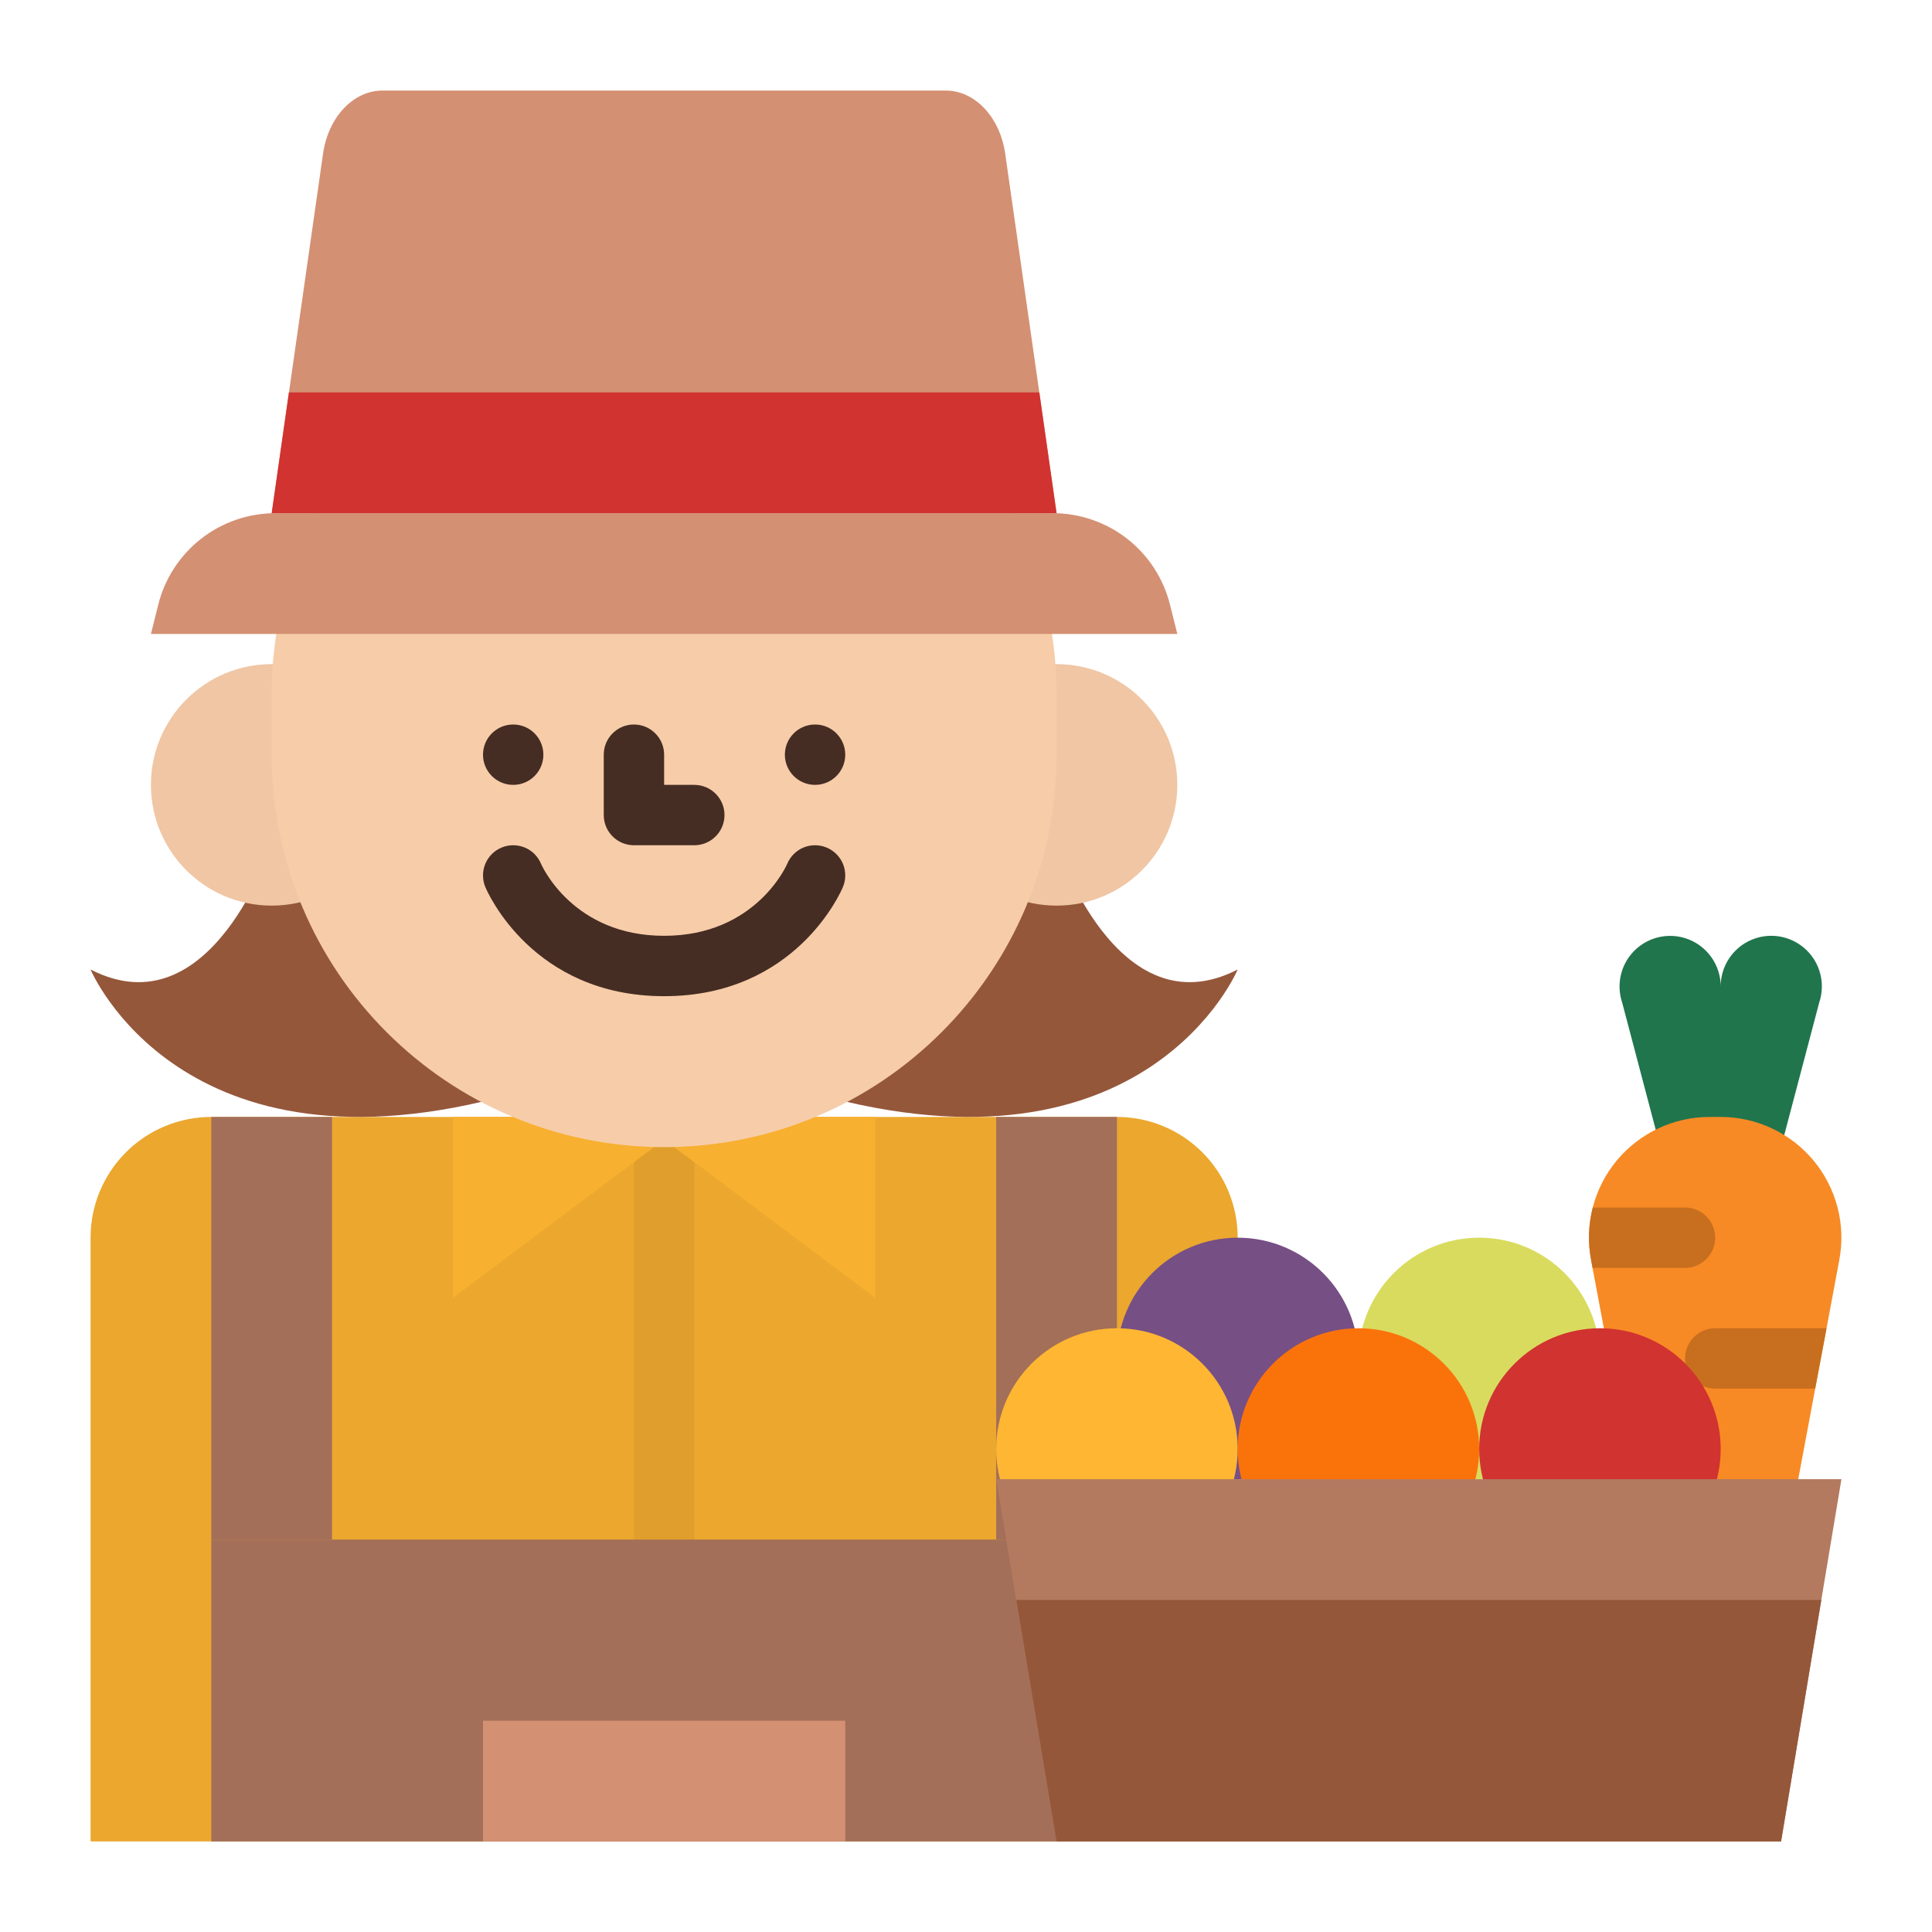<svg width="48" height="48" viewBox="0 0 48 48" fill="none" xmlns="http://www.w3.org/2000/svg">
<path d="M27.75 27.75H5.25C4.454 27.75 3.691 28.066 3.129 28.629C2.566 29.191 2.25 29.954 2.25 30.75V45.75H30.75V30.75C30.75 29.954 30.434 29.191 29.871 28.629C29.309 28.066 28.546 27.75 27.75 27.75Z" fill="#EBA72E"/>
<path d="M15.75 28.5H17.25V38.25H15.75V28.5Z" fill="#E09F2C"/>
<path d="M44.006 23.25C43.673 23.25 43.354 23.382 43.118 23.618C42.882 23.854 42.75 24.173 42.75 24.506C42.75 24.324 42.71 24.145 42.633 23.98C42.557 23.815 42.446 23.669 42.307 23.551C42.169 23.433 42.006 23.347 41.831 23.298C41.656 23.249 41.472 23.239 41.293 23.268C41.113 23.297 40.942 23.365 40.791 23.467C40.641 23.568 40.514 23.701 40.419 23.857C40.325 24.012 40.266 24.187 40.245 24.367C40.225 24.548 40.244 24.731 40.301 24.904L41.25 28.5H44.25L45.199 24.904C45.262 24.715 45.279 24.514 45.249 24.317C45.219 24.12 45.143 23.933 45.026 23.772C44.91 23.61 44.756 23.479 44.579 23.388C44.402 23.297 44.206 23.25 44.006 23.25Z" fill="#20754D"/>
<path d="M36.75 36.75C38.407 36.75 39.75 35.407 39.75 33.75C39.75 32.093 38.407 30.75 36.75 30.75C35.093 30.75 33.75 32.093 33.75 33.75C33.75 35.407 35.093 36.75 36.75 36.75Z" fill="#D9DB5E"/>
<path d="M45.697 31.303L45.38 33L45.098 34.5L44.344 38.527C44.279 38.87 44.096 39.181 43.827 39.404C43.558 39.628 43.219 39.75 42.869 39.75H42.359C42.009 39.75 41.67 39.628 41.401 39.404C41.132 39.181 40.949 38.87 40.884 38.527L39.566 31.5L39.53 31.303C39.448 30.87 39.462 30.424 39.573 29.996C39.683 29.569 39.886 29.172 40.168 28.832C40.45 28.493 40.803 28.22 41.203 28.033C41.602 27.846 42.038 27.749 42.479 27.75H42.749C43.19 27.75 43.625 27.847 44.024 28.035C44.423 28.222 44.776 28.495 45.058 28.834C45.339 29.174 45.542 29.571 45.653 29.997C45.764 30.424 45.779 30.87 45.697 31.303Z" fill="#F78A25"/>
<path d="M42.614 30.75C42.614 30.949 42.535 31.14 42.394 31.28C42.254 31.421 42.063 31.5 41.864 31.5H39.566L39.53 31.303C39.448 30.871 39.462 30.426 39.572 30H41.864C42.063 30 42.254 30.079 42.394 30.22C42.535 30.36 42.614 30.551 42.614 30.75Z" fill="#C76F1E"/>
<path d="M45.38 33L45.098 34.5H42.614C42.415 34.5 42.224 34.421 42.084 34.28C41.943 34.14 41.864 33.949 41.864 33.75C41.864 33.551 41.943 33.36 42.084 33.22C42.224 33.079 42.415 33 42.614 33H45.38Z" fill="#C76F1E"/>
<path d="M6.75 21C6.75 21 5.25 25.63 2.25 24.087C2.25 24.087 4.5 29.488 12.75 27.173V21H6.75Z" fill="#95573A"/>
<path d="M26.25 21C26.25 21 27.75 25.63 30.75 24.087C30.75 24.087 28.5 29.488 20.25 27.173V21H26.25Z" fill="#95573A"/>
<path d="M5.25 38.25H27.75V45.75H5.25V38.25Z" fill="#A36F58"/>
<path d="M24.75 27.75H27.75V38.25H24.75V27.75Z" fill="#A36F58"/>
<path d="M5.25 27.75H8.25V38.25H5.25V27.75Z" fill="#A36F58"/>
<path d="M17.25 27.75L11.25 32.25V27.75H17.25Z" fill="#F7B030"/>
<path d="M15.75 27.75L21.75 32.25V27.75H15.75Z" fill="#F7B030"/>
<path d="M6.75 22.5C8.407 22.5 9.75 21.157 9.75 19.5C9.75 17.843 8.407 16.5 6.75 16.5C5.093 16.5 3.75 17.843 3.75 19.5C3.75 21.157 5.093 22.5 6.75 22.5Z" fill="#F0C6A4"/>
<path d="M26.25 22.5C27.907 22.5 29.25 21.157 29.25 19.5C29.25 17.843 27.907 16.5 26.25 16.5C24.593 16.5 23.25 17.843 23.25 19.5C23.25 21.157 24.593 22.5 26.25 22.5Z" fill="#F0C6A4"/>
<path d="M26.25 17.25C26.25 11.865 21.885 7.5 16.5 7.5C11.115 7.5 6.75 11.865 6.75 17.25V18.75C6.75 24.135 11.115 28.5 16.5 28.5C21.885 28.5 26.25 24.135 26.25 18.75V17.25Z" fill="#F7CCA9"/>
<path d="M20.25 19.5C20.664 19.5 21 19.164 21 18.75C21 18.336 20.664 18 20.25 18C19.836 18 19.5 18.336 19.5 18.75C19.5 19.164 19.836 19.5 20.25 19.5Z" fill="#452D23"/>
<path d="M12.75 19.5C13.165 19.5 13.5 19.164 13.5 18.75C13.5 18.336 13.165 18 12.75 18C12.336 18 12 18.336 12 18.75C12 19.164 12.336 19.5 12.75 19.5Z" fill="#452D23"/>
<path d="M16.5 24.75C13.225 24.75 12.104 22.149 12.058 22.038C11.981 21.855 11.981 21.648 12.056 21.465C12.132 21.28 12.278 21.134 12.461 21.058C12.645 20.981 12.852 20.981 13.036 21.056C13.22 21.132 13.366 21.278 13.442 21.462C13.472 21.529 14.247 23.25 16.5 23.25C18.786 23.25 19.55 21.48 19.558 21.462C19.596 21.371 19.651 21.288 19.721 21.219C19.791 21.149 19.873 21.094 19.964 21.056C20.055 21.019 20.153 21 20.252 21C20.35 21 20.448 21.02 20.538 21.058C20.629 21.096 20.712 21.151 20.781 21.221C20.851 21.291 20.906 21.373 20.944 21.465C20.981 21.555 21 21.653 21 21.752C21 21.85 20.98 21.948 20.942 22.038C20.896 22.149 19.775 24.75 16.5 24.75Z" fill="#452D23"/>
<path d="M17.25 21H15.75C15.551 21 15.36 20.921 15.22 20.78C15.079 20.64 15 20.449 15 20.25V18.75C15 18.551 15.079 18.36 15.22 18.22C15.36 18.079 15.551 18 15.75 18C15.949 18 16.14 18.079 16.28 18.22C16.421 18.36 16.5 18.551 16.5 18.75V19.5H17.25C17.449 19.5 17.64 19.579 17.78 19.72C17.921 19.86 18 20.051 18 20.25C18 20.449 17.921 20.64 17.78 20.78C17.64 20.921 17.449 21 17.25 21Z" fill="#452D23"/>
<path d="M12 42.75H21V45.75H12V42.75Z" fill="#D49073"/>
<path d="M26.25 12.75H6.75L8.026 3.818C8.156 2.91 8.777 2.25 9.502 2.25H23.498C24.223 2.25 24.844 2.91 24.974 3.818L26.25 12.75Z" fill="#D49073"/>
<path d="M26.25 12.75H6.75L7.178 9.75H25.822L26.25 12.75Z" fill="#D13330"/>
<path d="M6.842 12.75H26.158C26.827 12.75 27.477 12.974 28.004 13.385C28.531 13.797 28.906 14.373 29.068 15.022L29.25 15.75H3.75L3.932 15.022C4.094 14.373 4.469 13.797 4.996 13.385C5.523 12.974 6.173 12.75 6.842 12.75Z" fill="#D49073"/>
<path d="M30.75 36.75C32.407 36.75 33.75 35.407 33.75 33.75C33.75 32.093 32.407 30.75 30.75 30.75C29.093 30.75 27.75 32.093 27.75 33.75C27.75 35.407 29.093 36.75 30.75 36.75Z" fill="#764F85"/>
<path d="M27.75 39C29.407 39 30.75 37.657 30.75 36C30.75 34.343 29.407 33 27.75 33C26.093 33 24.75 34.343 24.75 36C24.75 37.657 26.093 39 27.75 39Z" fill="#FFB632"/>
<path d="M33.75 39C35.407 39 36.75 37.657 36.75 36C36.75 34.343 35.407 33 33.75 33C32.093 33 30.75 34.343 30.75 36C30.75 37.657 32.093 39 33.75 39Z" fill="#FA730A"/>
<path d="M39.75 39C41.407 39 42.75 37.657 42.75 36C42.75 34.343 41.407 33 39.75 33C38.093 33 36.75 34.343 36.75 36C36.75 37.657 38.093 39 39.75 39Z" fill="#D13330"/>
<path d="M44.25 45.75H26.25L24.75 36.75H45.75L44.25 45.75Z" fill="#B37A60"/>
<path d="M45.25 39.75L44.25 45.75H26.25L25.25 39.75H45.25Z" fill="#95573A"/>
</svg>
